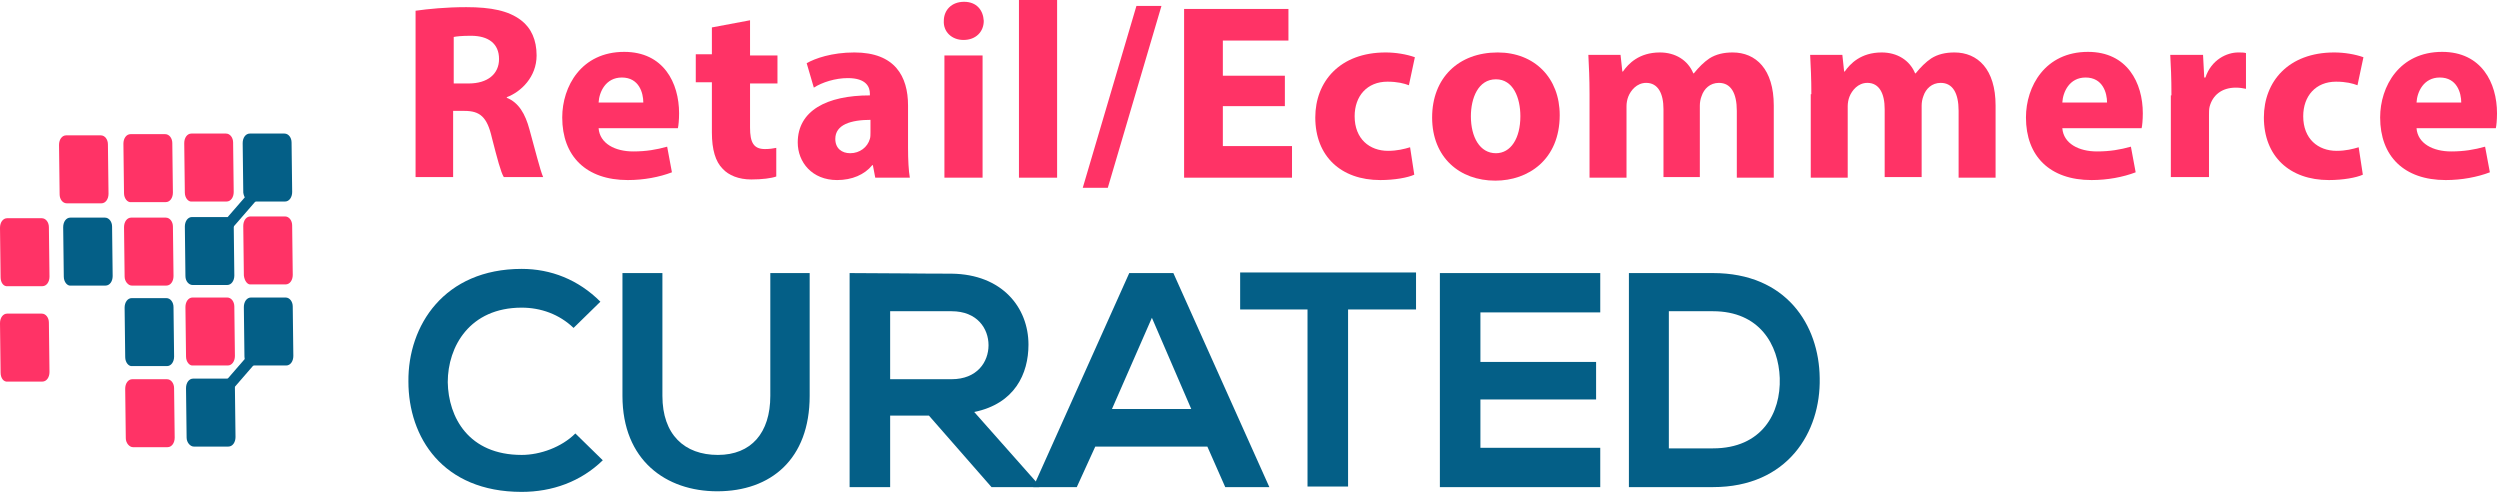 <svg width="167" height="33" viewBox="0 0 167 33" fill="none" xmlns="http://www.w3.org/2000/svg">
<path d="M40.266 30.747C38.792 32.181 36.88 32.858 34.849 32.858C29.552 32.858 27.282 29.194 27.282 25.49C27.242 21.746 29.671 17.962 34.849 17.962C36.801 17.962 38.633 18.679 40.106 20.153L38.314 21.905C37.358 20.989 36.124 20.551 34.849 20.551C31.384 20.551 29.91 23.14 29.91 25.529C29.95 27.879 31.304 30.389 34.849 30.389C36.084 30.389 37.517 29.871 38.434 28.955L40.266 30.747Z" fill="#045F87"/>
<path d="M54.086 18.241V26.446C54.086 30.668 51.497 32.818 47.913 32.818C44.487 32.818 41.58 30.747 41.58 26.446V18.241H44.249V26.446C44.249 29.035 45.722 30.389 47.953 30.389C50.183 30.389 51.457 28.915 51.457 26.446V18.241H54.086Z" fill="#045F87"/>
<path d="M69.419 32.539H66.233L62.051 27.76H59.462V32.539H56.754V18.241C59.024 18.241 61.294 18.281 63.565 18.281C66.95 18.321 68.702 20.551 68.702 23.021C68.702 24.972 67.786 26.964 65.078 27.521L69.419 32.42V32.539ZM59.462 20.75V25.331H63.565C65.277 25.331 66.034 24.176 66.034 23.06C66.034 21.945 65.277 20.79 63.565 20.79H59.462V20.75Z" fill="#045F87"/>
<path d="M80.651 29.831H73.164L71.929 32.539H69.022L75.434 18.241H78.381L84.793 32.539H81.846L80.651 29.831ZM76.947 21.228L74.279 27.322H79.576L76.947 21.228Z" fill="#045F87"/>
<path d="M87.382 20.671H82.842V18.202C86.984 18.202 90.449 18.202 94.591 18.202V20.671H90.051V32.5H87.342V20.671H87.382Z" fill="#045F87"/>
<path d="M106.897 32.539H96.184C96.184 27.8 96.184 23.021 96.184 18.241H106.897V20.87H98.892V24.176H106.619V26.685H98.892V29.911H106.897V32.539Z" fill="#045F87"/>
<path d="M121.556 25.251C121.635 28.875 119.405 32.539 114.426 32.539C112.674 32.539 110.563 32.539 108.811 32.539V18.241C110.563 18.241 112.674 18.241 114.426 18.241C119.325 18.241 121.516 21.706 121.556 25.251ZM111.479 29.951H114.426C117.692 29.951 118.967 27.601 118.887 25.251C118.807 23.021 117.533 20.79 114.426 20.79H111.479V29.951Z" fill="#045F87"/>
<path fill-rule="evenodd" clip-rule="evenodd" d="M0.04 18.52L0 15.214C0 14.856 0.199 14.577 0.478 14.577H2.788C3.067 14.577 3.266 14.856 3.266 15.174L3.306 18.48C3.306 18.838 3.107 19.117 2.828 19.117H0.518C0.239 19.157 0.04 18.878 0.04 18.52Z" fill="#FF3366"/>
<path fill-rule="evenodd" clip-rule="evenodd" d="M0.04 24.893L0 21.587C0 21.229 0.199 20.95 0.478 20.95H2.788C3.067 20.95 3.266 21.229 3.266 21.547L3.306 24.853C3.306 25.211 3.107 25.49 2.828 25.49H0.518C0.239 25.53 0.04 25.251 0.04 24.893Z" fill="#FF3366"/>
<path fill-rule="evenodd" clip-rule="evenodd" d="M4.261 18.48L4.221 15.174C4.221 14.816 4.42 14.537 4.699 14.537H7.009C7.287 14.537 7.487 14.816 7.487 15.134L7.526 18.44C7.526 18.799 7.327 19.077 7.048 19.077H4.738C4.5 19.117 4.261 18.838 4.261 18.48Z" fill="#045F87"/>
<path fill-rule="evenodd" clip-rule="evenodd" d="M8.403 29.274L8.363 25.968C8.363 25.61 8.562 25.331 8.841 25.331H11.151C11.43 25.331 11.629 25.61 11.629 25.928L11.669 29.234C11.669 29.593 11.47 29.871 11.191 29.871H8.881C8.642 29.871 8.403 29.593 8.403 29.274Z" fill="#FF3366"/>
<path fill-rule="evenodd" clip-rule="evenodd" d="M8.364 23.857L8.324 20.552C8.324 20.193 8.523 19.914 8.802 19.914H11.112C11.391 19.914 11.59 20.193 11.59 20.512L11.63 23.817C11.63 24.176 11.431 24.455 11.152 24.455H8.842C8.603 24.494 8.364 24.216 8.364 23.857Z" fill="#045F87"/>
<path fill-rule="evenodd" clip-rule="evenodd" d="M8.325 18.48L8.285 15.174C8.285 14.816 8.484 14.537 8.763 14.537H11.073C11.352 14.537 11.551 14.816 11.551 15.134L11.591 18.44C11.591 18.799 11.392 19.077 11.113 19.077H8.803C8.564 19.077 8.325 18.799 8.325 18.48Z" fill="#FF3366"/>
<path fill-rule="evenodd" clip-rule="evenodd" d="M12.466 29.234L12.426 25.928C12.426 25.57 12.625 25.291 12.904 25.291H15.214C15.492 25.291 15.692 25.57 15.692 25.888L15.732 29.194C15.732 29.553 15.532 29.831 15.254 29.831H12.944C12.705 29.831 12.466 29.553 12.466 29.234Z" fill="#045F87"/>
<path fill-rule="evenodd" clip-rule="evenodd" d="M12.427 23.817L12.387 20.512C12.387 20.153 12.586 19.874 12.865 19.874H15.175C15.454 19.874 15.653 20.153 15.653 20.472L15.692 23.777C15.692 24.136 15.493 24.415 15.214 24.415H12.905C12.665 24.454 12.427 24.176 12.427 23.817Z" fill="#FF3366"/>
<path fill-rule="evenodd" clip-rule="evenodd" d="M12.387 18.441L12.348 15.135C12.348 14.776 12.547 14.498 12.826 14.498H15.136C15.414 14.498 15.614 14.776 15.614 15.095L15.653 18.401C15.653 18.759 15.454 19.038 15.175 19.038H12.865C12.627 19.038 12.387 18.799 12.387 18.441Z" fill="#045F87"/>
<path fill-rule="evenodd" clip-rule="evenodd" d="M3.983 12.984L3.943 9.678C3.943 9.32 4.143 9.041 4.421 9.041H6.731C7.01 9.041 7.209 9.32 7.209 9.639L7.249 12.944C7.249 13.303 7.05 13.582 6.771 13.582H4.461C4.182 13.582 3.983 13.303 3.983 12.984Z" fill="#FF3366"/>
<path fill-rule="evenodd" clip-rule="evenodd" d="M8.284 12.904L8.244 9.598C8.244 9.24 8.443 8.961 8.722 8.961H11.032C11.311 8.961 11.51 9.24 11.51 9.558L11.55 12.864C11.55 13.223 11.351 13.501 11.072 13.501H8.762C8.523 13.541 8.284 13.262 8.284 12.904Z" fill="#FF3366"/>
<path fill-rule="evenodd" clip-rule="evenodd" d="M12.347 12.865L12.307 9.559C12.307 9.2 12.506 8.922 12.785 8.922H15.095C15.373 8.922 15.572 9.2 15.572 9.519L15.612 12.825C15.612 13.183 15.413 13.462 15.134 13.462H12.824C12.585 13.502 12.347 13.223 12.347 12.865Z" fill="#FF3366"/>
<path fill-rule="evenodd" clip-rule="evenodd" d="M16.329 23.817L16.289 20.512C16.289 20.153 16.488 19.874 16.767 19.874H19.077C19.356 19.874 19.555 20.153 19.555 20.472L19.595 23.777C19.595 24.136 19.396 24.415 19.117 24.415H16.807C16.568 24.415 16.329 24.136 16.329 23.817Z" fill="#045F87"/>
<path fill-rule="evenodd" clip-rule="evenodd" d="M16.29 18.401L16.25 15.095C16.25 14.737 16.449 14.458 16.728 14.458H19.038C19.317 14.458 19.516 14.737 19.516 15.056L19.556 18.361C19.556 18.72 19.357 18.999 19.078 18.999H16.768C16.529 19.038 16.33 18.76 16.29 18.401Z" fill="#FF3366"/>
<path fill-rule="evenodd" clip-rule="evenodd" d="M16.251 12.865L16.211 9.559C16.211 9.2 16.41 8.922 16.689 8.922H18.999C19.278 8.922 19.477 9.2 19.477 9.519L19.517 12.825C19.517 13.183 19.317 13.462 19.039 13.462H16.729C16.49 13.462 16.291 13.183 16.251 12.865Z" fill="#045F87"/>
<path d="M18.273 21.765L13.627 27.12L14.168 27.59L18.814 22.234L18.273 21.765Z" fill="#045F87"/>
<path d="M17.764 11.556L13.117 16.909L13.659 17.379L18.306 12.025L17.764 11.556Z" fill="#045F87"/>
<path d="M27.76 0.717C28.596 0.598 29.791 0.478 31.145 0.478C32.818 0.478 33.973 0.717 34.809 1.354C35.486 1.872 35.845 2.669 35.845 3.704C35.845 5.138 34.809 6.134 33.853 6.492V6.532C34.65 6.851 35.088 7.607 35.367 8.643C35.725 9.917 36.084 11.391 36.283 11.829H33.654C33.455 11.51 33.216 10.594 32.858 9.2C32.539 7.806 32.061 7.408 31.026 7.408H30.269V11.829H27.76V0.717ZM30.309 5.576H31.305C32.579 5.576 33.336 4.939 33.336 3.943C33.336 2.908 32.619 2.39 31.464 2.39C30.826 2.39 30.508 2.43 30.309 2.469V5.576Z" fill="#FF3366"/>
<path d="M39.986 8.563C40.066 9.599 41.101 10.116 42.296 10.116C43.172 10.116 43.849 9.997 44.566 9.798L44.885 11.51C44.049 11.829 43.013 12.028 41.938 12.028C39.15 12.028 37.557 10.435 37.557 7.846C37.557 5.775 38.831 3.465 41.699 3.465C44.327 3.465 45.363 5.536 45.363 7.567C45.363 8.005 45.323 8.404 45.283 8.563H39.986ZM42.973 6.85C42.973 6.213 42.694 5.178 41.539 5.178C40.464 5.178 40.026 6.134 39.986 6.85H42.973Z" fill="#FF3366"/>
<path d="M50.103 1.354V3.704H51.935V5.576H50.103V8.523C50.103 9.519 50.342 9.957 51.099 9.957C51.417 9.957 51.656 9.917 51.855 9.877V11.789C51.537 11.909 50.899 11.988 50.182 11.988C49.346 11.988 48.669 11.71 48.271 11.271C47.793 10.793 47.554 9.997 47.554 8.842V5.496H46.478V3.624H47.554V1.832L50.103 1.354Z" fill="#FF3366"/>
<path d="M58.467 11.868L58.307 11.032H58.268C57.75 11.669 56.913 12.028 55.918 12.028C54.245 12.028 53.289 10.833 53.289 9.518C53.289 7.408 55.201 6.372 58.108 6.372V6.253C58.108 5.814 57.869 5.217 56.635 5.217C55.798 5.217 54.922 5.496 54.364 5.854L53.886 4.221C54.444 3.903 55.559 3.504 57.073 3.504C59.781 3.504 60.657 5.098 60.657 7.049V9.877C60.657 10.673 60.697 11.43 60.777 11.868H58.467ZM58.188 8.005C56.834 8.005 55.798 8.324 55.798 9.279C55.798 9.917 56.236 10.235 56.794 10.235C57.431 10.235 57.949 9.837 58.108 9.279C58.148 9.16 58.148 9.001 58.148 8.841V8.005H58.188Z" fill="#FF3366"/>
<path d="M65.715 1.394C65.715 2.111 65.198 2.669 64.361 2.669C63.565 2.669 63.007 2.111 63.047 1.394C63.047 0.677 63.565 0.12 64.401 0.12C65.237 0.12 65.676 0.677 65.715 1.394ZM63.087 11.869V3.704H65.636V11.869H63.087Z" fill="#FF3366"/>
<path d="M68.066 0H70.615V11.869H68.066V0Z" fill="#FF3366"/>
<path d="M72.328 12.546L75.913 0.398H77.585L74.001 12.546H72.328Z" fill="#FF3366"/>
<path d="M85.829 7.09H81.686V9.758H86.306V11.869H79.098V0.598H86.068V2.709H81.686V5.058H85.829V7.09Z" fill="#FF3366"/>
<path d="M94.473 11.669C94.035 11.868 93.159 12.028 92.203 12.028C89.574 12.028 87.861 10.434 87.861 7.846C87.861 5.456 89.494 3.504 92.561 3.504C93.238 3.504 93.955 3.624 94.513 3.823L94.114 5.695C93.796 5.575 93.358 5.456 92.68 5.456C91.326 5.456 90.49 6.412 90.49 7.766C90.49 9.279 91.486 10.076 92.72 10.076C93.318 10.076 93.796 9.957 94.194 9.837L94.473 11.669Z" fill="#FF3366"/>
<path d="M104.189 7.686C104.189 10.673 102.078 12.067 99.888 12.067C97.498 12.067 95.666 10.514 95.666 7.846C95.666 5.217 97.418 3.504 100.047 3.504C102.516 3.504 104.189 5.217 104.189 7.686ZM98.255 7.766C98.255 9.16 98.852 10.235 99.928 10.235C100.923 10.235 101.561 9.24 101.561 7.766C101.561 6.531 101.083 5.297 99.928 5.297C98.733 5.297 98.255 6.571 98.255 7.766Z" fill="#FF3366"/>
<path d="M106.181 6.292C106.181 5.257 106.141 4.42 106.102 3.664H108.252L108.372 4.779H108.412C108.77 4.261 109.487 3.504 110.881 3.504C111.916 3.504 112.753 4.022 113.111 4.898H113.151C113.47 4.5 113.828 4.142 114.187 3.903C114.625 3.624 115.143 3.504 115.74 3.504C117.293 3.504 118.488 4.62 118.488 7.049V11.868H116.019V7.408C116.019 6.213 115.62 5.536 114.824 5.536C114.226 5.536 113.828 5.934 113.669 6.412C113.589 6.611 113.549 6.85 113.549 7.049V11.829H111.12V7.288C111.12 6.253 110.761 5.536 109.965 5.536C109.328 5.536 108.929 6.053 108.77 6.452C108.69 6.651 108.651 6.89 108.651 7.089V11.868H106.181V6.292Z" fill="#FF3366"/>
<path d="M120.998 6.292C120.998 5.257 120.958 4.42 120.918 3.664H123.069L123.188 4.779H123.228C123.586 4.261 124.303 3.504 125.697 3.504C126.733 3.504 127.569 4.022 127.928 4.898H127.968C128.286 4.5 128.645 4.142 129.003 3.903C129.441 3.624 129.959 3.504 130.556 3.504C132.11 3.504 133.305 4.62 133.305 7.049V11.868H130.835V7.408C130.835 6.213 130.437 5.536 129.64 5.536C129.043 5.536 128.645 5.934 128.485 6.412C128.406 6.611 128.366 6.85 128.366 7.049V11.829H125.896V7.288C125.896 6.253 125.538 5.536 124.741 5.536C124.104 5.536 123.706 6.053 123.547 6.452C123.467 6.651 123.427 6.89 123.427 7.089V11.868H120.958V6.292H120.998Z" fill="#FF3366"/>
<path d="M137.763 8.563C137.843 9.599 138.879 10.116 140.074 10.116C140.95 10.116 141.627 9.997 142.344 9.798L142.662 11.51C141.826 11.829 140.79 12.028 139.715 12.028C136.927 12.028 135.334 10.435 135.334 7.846C135.334 5.775 136.608 3.465 139.476 3.465C142.105 3.465 143.14 5.536 143.14 7.567C143.14 8.005 143.1 8.404 143.061 8.563H137.763ZM140.751 6.85C140.751 6.213 140.472 5.178 139.317 5.178C138.241 5.178 137.803 6.134 137.763 6.85H140.751Z" fill="#FF3366"/>
<path d="M145.052 6.372C145.052 5.177 145.012 4.381 144.973 3.664H147.163L147.243 5.177H147.323C147.721 3.982 148.756 3.504 149.513 3.504C149.752 3.504 149.872 3.504 150.031 3.544V5.934C149.832 5.894 149.633 5.854 149.354 5.854C148.398 5.854 147.8 6.372 147.601 7.129C147.561 7.288 147.561 7.487 147.561 7.686V11.829H145.012V6.372H145.052Z" fill="#FF3366"/>
<path d="M157.838 11.669C157.4 11.868 156.524 12.028 155.568 12.028C152.939 12.028 151.227 10.434 151.227 7.846C151.227 5.456 152.86 3.504 155.926 3.504C156.603 3.504 157.32 3.624 157.878 3.823L157.48 5.695C157.161 5.575 156.723 5.456 156.046 5.456C154.692 5.456 153.855 6.412 153.855 7.766C153.855 9.279 154.851 10.076 156.086 10.076C156.683 10.076 157.161 9.957 157.559 9.837L157.838 11.669Z" fill="#FF3366"/>
<path d="M161.424 8.563C161.503 9.599 162.539 10.116 163.734 10.116C164.61 10.116 165.287 9.997 166.004 9.798L166.323 11.51C165.486 11.829 164.451 12.028 163.375 12.028C160.587 12.028 158.994 10.435 158.994 7.846C158.994 5.775 160.269 3.465 163.136 3.465C165.765 3.465 166.8 5.536 166.8 7.567C166.8 8.005 166.761 8.404 166.721 8.563H161.424ZM164.411 6.85C164.411 6.213 164.132 5.178 162.977 5.178C161.902 5.178 161.463 6.134 161.424 6.85H164.411Z" fill="#FF3366"/>
</svg>
